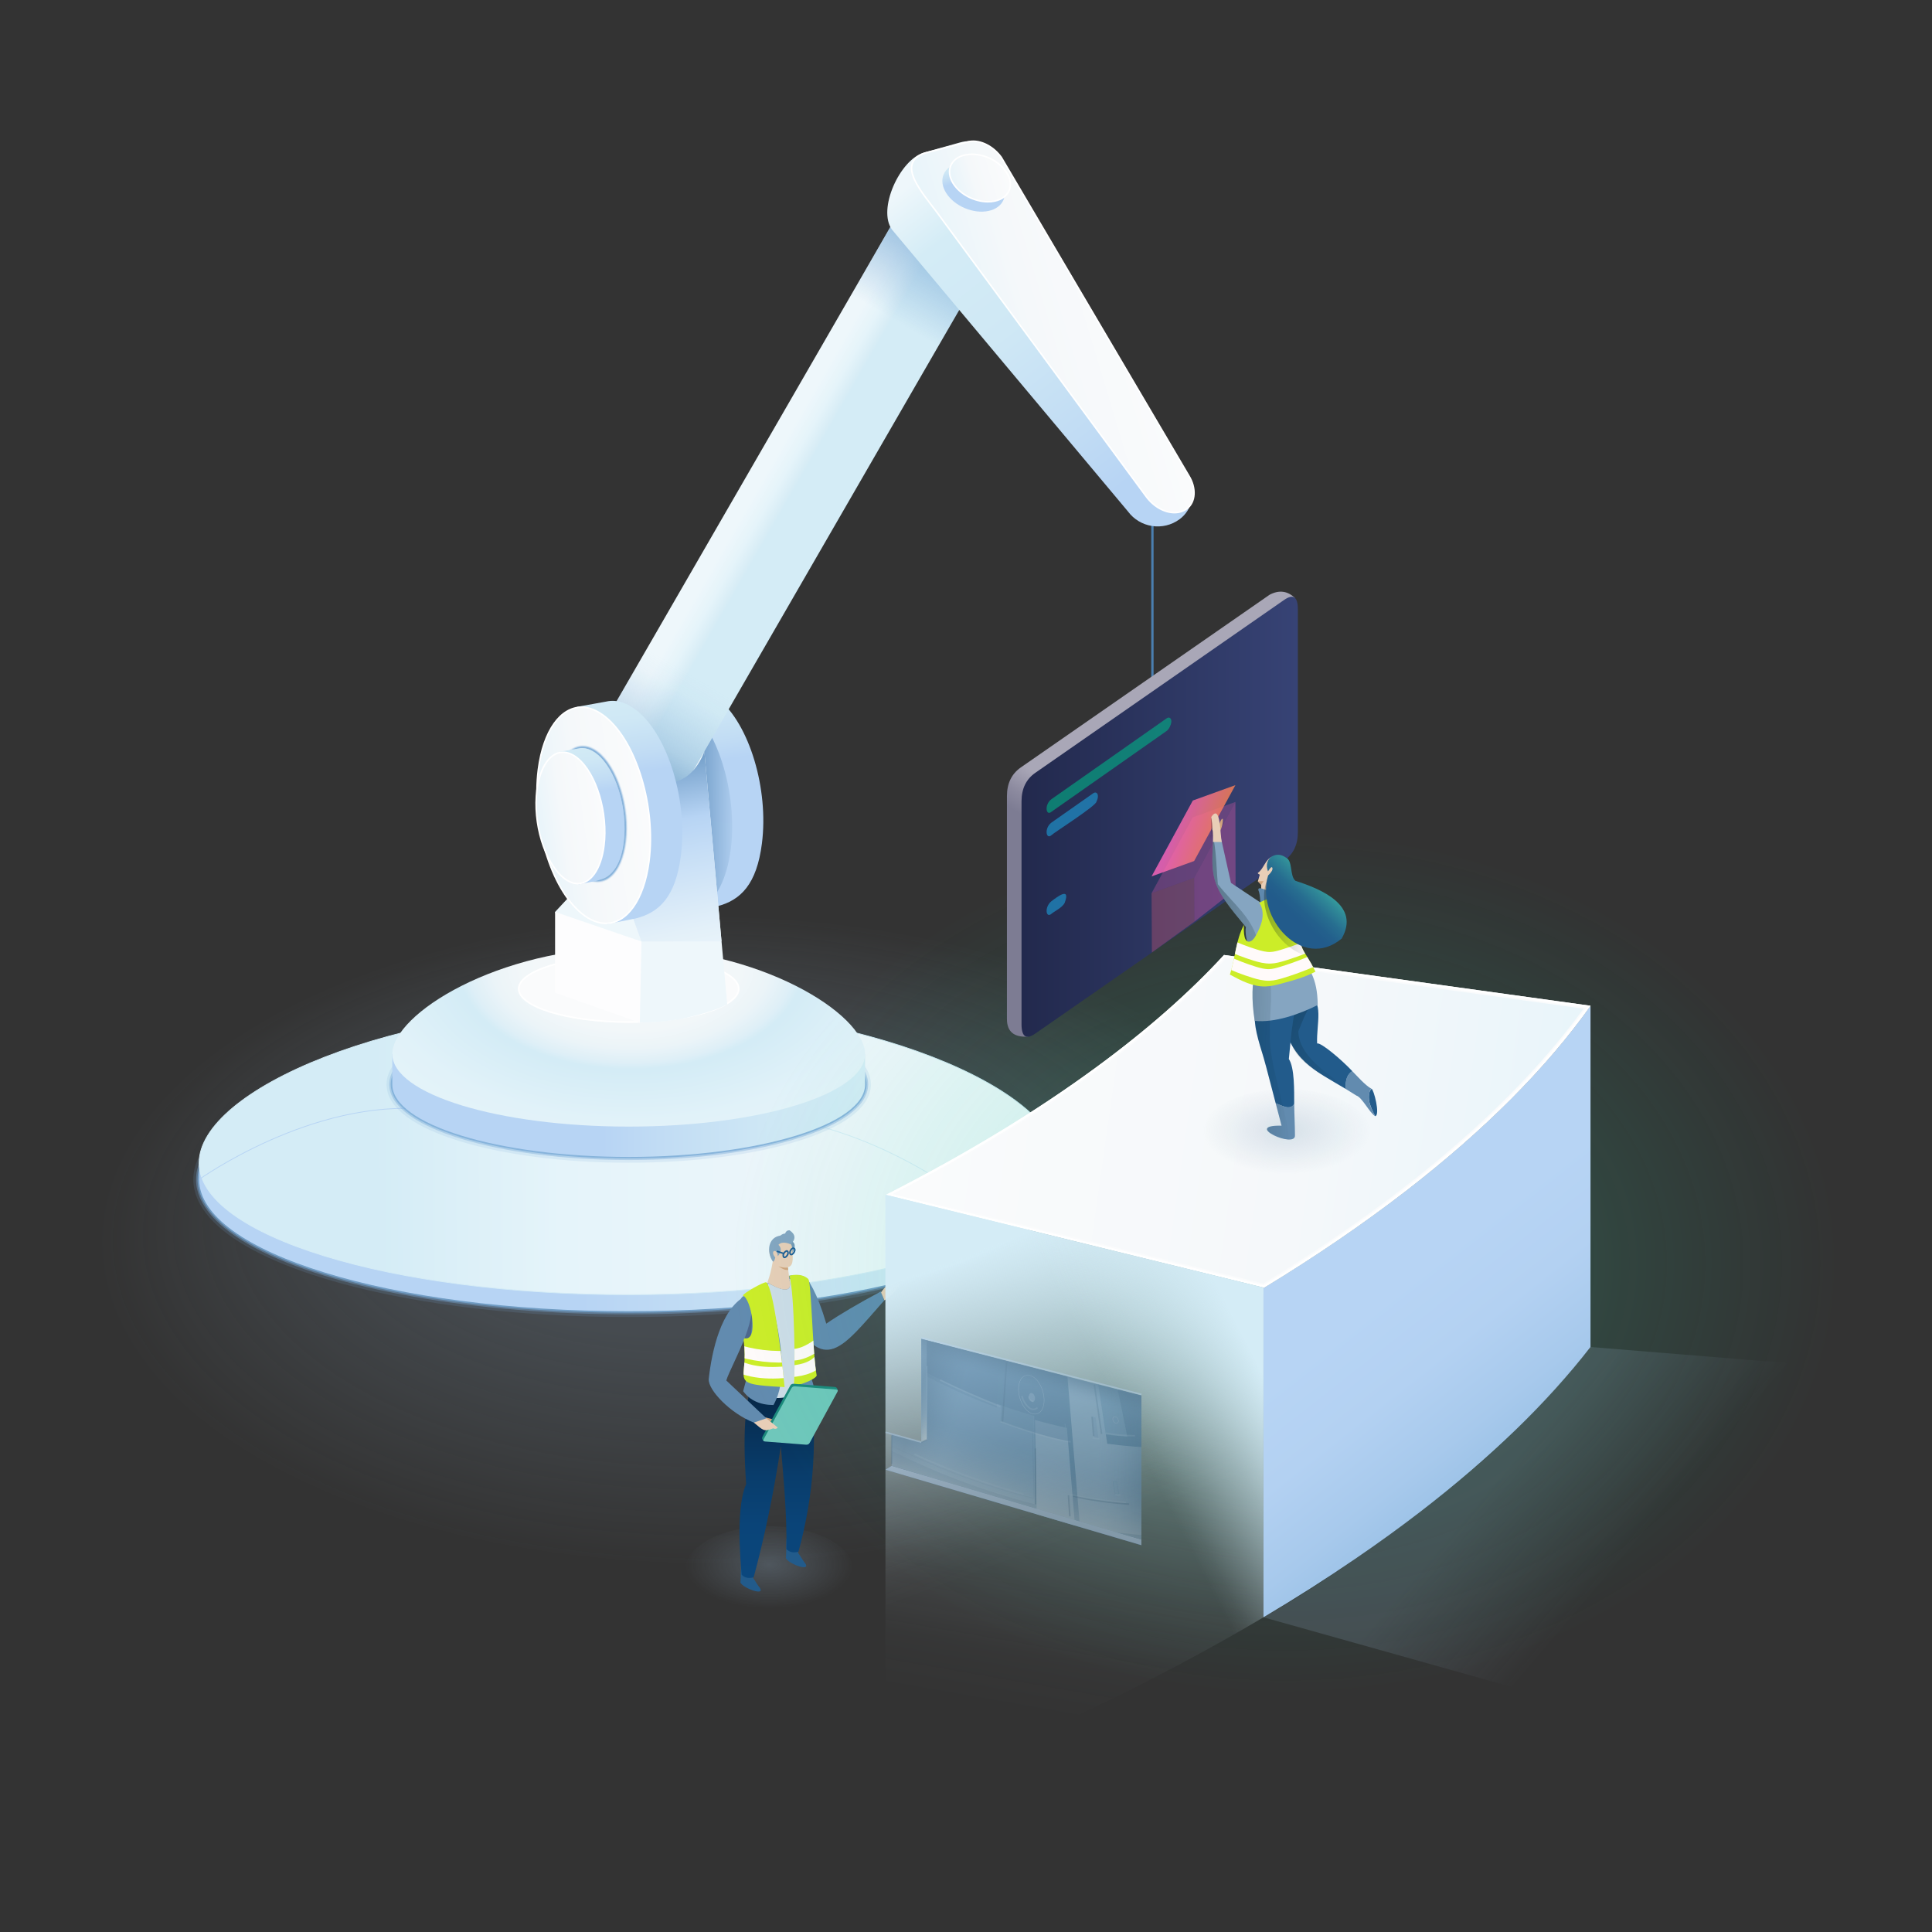 <?xml version="1.0" encoding="UTF-8"?><svg xmlns="http://www.w3.org/2000/svg" xmlns:xlink="http://www.w3.org/1999/xlink" viewBox="0 0 2500 2500"><rect x="0" y="0" width="2500" height="2500" fill="#333333" stroke="none"/><defs><style>.cls-1{fill:url(#linear-gradient-15);fill-opacity:.8;}.cls-1,.cls-2,.cls-3,.cls-4,.cls-5,.cls-6,.cls-7,.cls-8,.cls-9,.cls-10,.cls-11,.cls-12,.cls-13,.cls-14,.cls-15,.cls-16,.cls-17,.cls-18,.cls-19,.cls-20,.cls-21,.cls-22,.cls-23,.cls-24,.cls-25,.cls-26,.cls-27,.cls-28,.cls-29,.cls-30,.cls-31,.cls-32,.cls-33,.cls-34,.cls-35,.cls-36,.cls-37,.cls-38,.cls-39,.cls-40,.cls-41,.cls-42,.cls-43,.cls-44,.cls-45,.cls-46,.cls-47,.cls-48,.cls-49,.cls-50,.cls-51,.cls-52,.cls-53,.cls-54,.cls-55,.cls-56,.cls-57,.cls-58,.cls-59,.cls-60,.cls-61,.cls-62,.cls-63,.cls-64,.cls-65,.cls-66,.cls-67,.cls-68,.cls-69,.cls-70,.cls-71,.cls-72{stroke-width:0px;}.cls-73,.cls-74,.cls-75,.cls-76,.cls-77,.cls-78,.cls-79,.cls-80,.cls-81,.cls-82,.cls-23,.cls-83,.cls-84,.cls-85,.cls-86,.cls-87,.cls-88,.cls-89,.cls-90,.cls-91{fill:none;}.cls-73,.cls-74,.cls-81,.cls-82,.cls-83,.cls-85,.cls-87,.cls-88,.cls-89,.cls-90{stroke-miterlimit:10;}.cls-73,.cls-92,.cls-31,.cls-72{opacity:.2;}.cls-73,.cls-78,.cls-87,.cls-89,.cls-91{stroke-width:2px;}.cls-73,.cls-81,.cls-83,.cls-85,.cls-89{stroke:#b7d4f4;}.cls-74,.cls-92,.cls-82{stroke:#4a7fb0;}.cls-74,.cls-8,.cls-93,.cls-80,.cls-81,.cls-25,.cls-28,.cls-32,.cls-39,.cls-61,.cls-71{opacity:.5;}.cls-2{fill:url(#linear-gradient-12);}.cls-92,.cls-31,.cls-61{fill:#78aad6;}.cls-3{fill:url(#linear-gradient-17);}.cls-75,.cls-76,.cls-77,.cls-78,.cls-79,.cls-80,.cls-84,.cls-86{stroke:#78aad6;}.cls-75,.cls-86{opacity:.15;}.cls-75,.cls-88{stroke-width:15px;}.cls-76,.cls-85,.cls-87{opacity:.25;}.cls-4{fill:url(#radial-gradient-4);opacity:.3;}.cls-5{fill:url(#linear-gradient-19);}.cls-6{fill:#fdfdfe;}.cls-7{fill:url(#linear-gradient);}.cls-8{fill:url(#linear-gradient-24);}.cls-77,.cls-78{opacity:.72;}.cls-77,.cls-84{stroke-width:4px;}.cls-9{fill:url(#Nueva_muestra_de_degradado_11-2);}.cls-10{fill:#27244b;opacity:.35;}.cls-11{fill:url(#linear-gradient-21);}.cls-12{fill:url(#linear-gradient-6);}.cls-13{fill:url(#Nueva_muestra_de_degradado_11);}.cls-14{fill:#7499b8;}.cls-15,.cls-25,.cls-67{fill:#b7d4f4;}.cls-79{stroke-width:8px;}.cls-79,.cls-84{opacity:.41;}.cls-16{fill:url(#Nueva_muestra_de_degradado_36);fill-opacity:.69;}.cls-94{clip-path:url(#clippath-2);}.cls-95{fill:url(#linear-gradient-4);}.cls-95,.cls-90{stroke:#d4ecf6;}.cls-17{fill:#628baf;}.cls-18{fill:url(#linear-gradient-11);}.cls-19{fill:url(#Degradado_sin_nombre_262);}.cls-81{stroke-width:.5px;}.cls-20{fill:#6fc7bb;}.cls-82{stroke-width:3px;}.cls-21{fill:url(#linear-gradient-5);}.cls-22{fill:rgba(255,94,183,.29);opacity:.88;}.cls-24,.cls-96{fill:#cced28;}.cls-26{fill:url(#Nueva_muestra_de_degradado_13);}.cls-97{clip-path:url(#clippath-1);}.cls-27{fill:#fafbfc;}.cls-28{fill:url(#linear-gradient-25);}.cls-29{fill:url(#Nueva_muestra_de_degradado_65);}.cls-30{fill:url(#linear-gradient-13);}.cls-32,.cls-50,.cls-72{fill:#4a7fb0;}.cls-33{fill:url(#linear-gradient-16);}.cls-34{fill:#fff;}.cls-35{fill:url(#linear-gradient-20);}.cls-36{fill:url(#linear-gradient-14);}.cls-37{fill:url(#linear-gradient-2);}.cls-38{fill:url(#Nueva_muestra_de_degradado_11-3);}.cls-39{fill:url(#linear-gradient-23);}.cls-40{fill:url(#Nueva_muestra_de_degradado_11-5);}.cls-86{stroke-width:6px;}.cls-41{fill:#5f89ad;}.cls-42{fill:url(#linear-gradient-7);}.cls-43{fill:url(#radial-gradient-2);}.cls-44{fill:url(#linear-gradient-3);}.cls-87{stroke:#1c4a75;}.cls-98{clip-path:url(#clippath);}.cls-88{stroke:snow;}.cls-45{fill:url(#radial-gradient-5);}.cls-46{fill:url(#linear-gradient-9);}.cls-47{fill:url(#linear-gradient-27);}.cls-48{fill:url(#radial-gradient);}.cls-49{fill:#1c8a7c;}.cls-51{fill:url(#Nueva_muestra_de_degradado_60);}.cls-99{clip-path:url(#clippath-3);}.cls-89{opacity:.8;}.cls-52{fill:url(#linear-gradient-8);}.cls-53{fill:#d2a57d;}.cls-54{fill:#eef7fb;}.cls-55{fill:url(#linear-gradient-26);}.cls-56{fill:url(#linear-gradient-18);}.cls-57{fill:#cedce7;}.cls-58{fill:#1da1dc;}.cls-58,.cls-66{opacity:.6;}.cls-59{fill:#e8ceb7;}.cls-100{mask:url(#mask);}.cls-60{fill:url(#linear-gradient-29);}.cls-62{fill:#225b8b;}.cls-63{fill:url(#Nueva_muestra_de_degradado_11-4);}.cls-64{fill:url(#linear-gradient-28);}.cls-65{fill:url(#linear-gradient-10);}.cls-66{fill:#00b287;}.cls-67{opacity:.3;}.cls-68{fill:url(#radial-gradient-3);}.cls-69{fill:#85a5c1;}.cls-70{fill:url(#Degradado_sin_nombre_539);fill-opacity:.52;}.cls-91{stroke:#1e5d95;stroke-linecap:round;stroke-linejoin:round;}.cls-71{fill:url(#linear-gradient-22);}</style><radialGradient id="radial-gradient" cx="1063.68" cy="1785.23" fx="979.67" fy="1502.41" r="941.23" gradientTransform="translate(23.71 804.71) scale(.84 .45)" gradientUnits="userSpaceOnUse"><stop offset=".45" stop-color="#90aac1" stop-opacity=".2"/><stop offset="1" stop-color="#90aac1" stop-opacity="0"/></radialGradient><linearGradient id="linear-gradient" x1="-4209.95" y1="874.68" x2="-4236.11" y2="1074.77" gradientTransform="translate(-3303.06) rotate(-180) scale(1 -1)" gradientUnits="userSpaceOnUse"><stop offset="0" stop-color="#d4ecf6"/><stop offset=".2" stop-color="#cfe8f5"/><stop offset=".43" stop-color="#c1dcf4"/><stop offset=".55" stop-color="#b7d4f4"/><stop offset="1" stop-color="#b7d4f4"/></linearGradient><linearGradient id="linear-gradient-2" x1="-4174.35" y1="1039.39" x2="-4363.44" y2="1042.26" gradientTransform="translate(-3099.13 -616.51) rotate(-171.35) scale(1 -1)" gradientUnits="userSpaceOnUse"><stop offset="0" stop-color="#4a7fb0"/><stop offset=".45" stop-color="#b7d4f4"/><stop offset=".53" stop-color="#c4dcf5"/><stop offset=".7" stop-color="#dbebf8"/><stop offset=".86" stop-color="#e9f4fa"/><stop offset="1" stop-color="#eef7fb"/></linearGradient><linearGradient id="linear-gradient-3" x1="-3547.34" y1="1526.23" x2="-4674.93" y2="1526.23" gradientTransform="translate(-3303.06) rotate(-180) scale(1 -1)" gradientUnits="userSpaceOnUse"><stop offset="0" stop-color="#b7d4f4"/><stop offset=".45" stop-color="#b7d4f4"/><stop offset=".57" stop-color="#c1dcf4"/><stop offset=".8" stop-color="#cfe8f5"/><stop offset="1" stop-color="#d4ecf6"/></linearGradient><linearGradient id="linear-gradient-4" x1="-4376.82" y1="1486.93" x2="-3787.33" y2="1490.18" gradientTransform="translate(-3303.06) rotate(-180) scale(1 -1)" gradientUnits="userSpaceOnUse"><stop offset="0" stop-color="#eef7fb"/><stop offset="0" stop-color="#edf6fa"/><stop offset=".59" stop-color="#e5f4fa"/><stop offset="1" stop-color="#d4ecf6"/></linearGradient><linearGradient id="linear-gradient-5" x1="-3803.35" y1="1399.22" x2="-4423.83" y2="1399.22" xlink:href="#linear-gradient-3"/><radialGradient id="radial-gradient-2" cx="-4112.2" cy="1234.21" fx="-4112.2" fy="1234.21" r="267.01" gradientTransform="translate(-1207.7 5319.69) rotate(90) scale(.99 -1.64)" gradientUnits="userSpaceOnUse"><stop offset="0" stop-color="#fafbfc"/><stop offset=".13" stop-color="#f5f8fa"/><stop offset=".32" stop-color="#f2f7f9"/><stop offset=".41" stop-color="#ebf4f8"/><stop offset=".48" stop-color="#deeff7"/><stop offset=".51" stop-color="#d4ecf6"/><stop offset=".52" stop-color="#d4ecf6"/><stop offset=".76" stop-color="#e1f2f9"/><stop offset=".99" stop-color="#e6f4fa"/></radialGradient><linearGradient id="linear-gradient-6" x1="-4278.25" y1="623.2" x2="-4368.02" y2="674.77" gradientTransform="translate(5092.53 -949.62) rotate(-30) scale(1 -1)" gradientUnits="userSpaceOnUse"><stop offset=".08" stop-color="#eef7fb"/><stop offset=".29" stop-color="#e5f4fa"/><stop offset=".45" stop-color="#d8edf6"/><stop offset=".49" stop-color="#d4ecf6"/><stop offset="1" stop-color="#d4ecf6"/></linearGradient><linearGradient id="linear-gradient-7" x1="-4545.6" y1="280.76" x2="-4094.85" y2="1037.1" gradientTransform="translate(5092.53 -949.62) rotate(-30) scale(1 -1)" gradientUnits="userSpaceOnUse"><stop offset="0" stop-color="#78aad6"/><stop offset=".18" stop-color="#78aad6" stop-opacity="0"/><stop offset=".78" stop-color="#78aad6" stop-opacity="0"/><stop offset=".81" stop-color="#76a8d4" stop-opacity=".04"/><stop offset=".84" stop-color="#70a3d0" stop-opacity=".15"/><stop offset=".89" stop-color="#689bc9" stop-opacity=".34"/><stop offset=".93" stop-color="#5c90bf" stop-opacity=".59"/><stop offset=".99" stop-color="#4d82b3" stop-opacity=".92"/><stop offset="1" stop-color="#4a7fb0"/></linearGradient><linearGradient id="linear-gradient-8" x1="-4646.08" y1="736.82" x2="-4915.87" y2="1221.63" gradientTransform="translate(-3513.21 177.47) rotate(171.35) scale(1 -1)" gradientUnits="userSpaceOnUse"><stop offset=".03" stop-color="#eef7fb"/><stop offset=".18" stop-color="#d4ecf6"/><stop offset=".44" stop-color="#cfe8f5"/><stop offset=".73" stop-color="#c1dcf4"/><stop offset=".89" stop-color="#b7d4f4"/><stop offset="1" stop-color="#b7d4f4"/></linearGradient><linearGradient id="Nueva_muestra_de_degradado_11" x1="-4894.73" y1="967.42" x2="-4647.93" y2="1002.34" gradientTransform="translate(-3513.21 177.47) rotate(171.35) scale(1 -1)" gradientUnits="userSpaceOnUse"><stop offset="0" stop-color="#fafbfc"/><stop offset=".55" stop-color="#f5f8fa"/><stop offset=".99" stop-color="#e6f4fa"/><stop offset=".99" stop-color="#d4ecf6" stop-opacity=".9"/></linearGradient><linearGradient id="linear-gradient-9" x1="-4703.86" y1="743.63" x2="-4710.28" y2="792.72" gradientTransform="translate(-560.91 -4170.42) rotate(-121.85) scale(1 -1)" xlink:href="#linear-gradient"/><linearGradient id="Nueva_muestra_de_degradado_11-2" x1="-4753.99" y1="766.7" x2="-4676.51" y2="777.66" xlink:href="#Nueva_muestra_de_degradado_11"/><linearGradient id="linear-gradient-10" x1="-4125.5" y1="943.01" x2="-4187.08" y2="1261.45" gradientTransform="translate(-3303.06) rotate(-180) scale(1 -1)" gradientUnits="userSpaceOnUse"><stop offset="0" stop-color="#4a7fb0"/><stop offset=".39" stop-color="#b7d4f4"/><stop offset=".53" stop-color="#c6def6"/><stop offset=".83" stop-color="#e3f0f9"/><stop offset="1" stop-color="#eef7fb"/></linearGradient><linearGradient id="linear-gradient-11" x1="-4105.09" y1="890.26" x2="-4131.26" y2="1090.35" xlink:href="#linear-gradient"/><linearGradient id="Nueva_muestra_de_degradado_11-3" x1="-4139.82" y1="1045.3" x2="-3988.52" y2="1066.71" gradientTransform="translate(-3303.06) rotate(-180) scale(1 -1)" xlink:href="#Nueva_muestra_de_degradado_11"/><linearGradient id="linear-gradient-12" x1="-4061.87" y1="957.8" x2="-4077.85" y2="1080" xlink:href="#linear-gradient"/><linearGradient id="Nueva_muestra_de_degradado_11-4" x1="-4082.7" y1="1052.54" x2="-3991.12" y2="1065.5" gradientTransform="translate(-3303.06) rotate(-180) scale(1 -1)" xlink:href="#Nueva_muestra_de_degradado_11"/><radialGradient id="radial-gradient-3" cx="995.21" cy="2012.54" fx="995.21" fy="2012.54" r="108.85" gradientTransform="translate(0 977.99) scale(1 .52)" gradientUnits="userSpaceOnUse"><stop offset="0" stop-color="#90aac1" stop-opacity=".3"/><stop offset="1" stop-color="#90aac1" stop-opacity="0"/></radialGradient><linearGradient id="linear-gradient-13" x1="1005.08" y1="2038.2" x2="1005.08" y2="1790.81" gradientUnits="userSpaceOnUse"><stop offset="0" stop-color="#0b477d"/><stop offset=".26" stop-color="#0a4478"/><stop offset=".51" stop-color="#093d6c"/><stop offset=".77" stop-color="#073158"/><stop offset="1" stop-color="#052340"/></linearGradient><linearGradient id="Degradado_sin_nombre_262" x1="3599.72" y1="-1729.21" x2="3622.5" y2="-1729.21" gradientTransform="translate(-2953.05 1390.68) rotate(29.7) skewX(-.36)" gradientUnits="userSpaceOnUse"><stop offset="0" stop-color="#05034f" stop-opacity=".3"/><stop offset="1" stop-color="#05034f" stop-opacity="0"/></linearGradient><clipPath id="clippath"><path class="cls-24" d="m1045.89,1655.03c4.25,4.81,5.49,97.33,10.94,124.94-2.54,6.35-30.16,14.86-29.74,12.79,2.1-9.32,1.36-119.5-5.66-141.95,0,0,15.25-4.61,24.47,4.22Z"/></clipPath><clipPath id="clippath-1"><path class="cls-24" d="m991.55,1659.26c-3.35-.77-30.57,14.55-30.21,17.3,10.24,3.13,21.17,58.9,2.27,55.17-.61-.12-1.51,1.93-1.34,3.13,7.68,52.85-23.6,56.22,52.97,60.02,0,0-11.74-124.84-23.7-135.62Z"/></clipPath><radialGradient id="radial-gradient-4" cx="1663.2" cy="1721.33" fx="1663.2" fy="1721.33" r="717.13" gradientTransform="translate(0 292.09) scale(1 .78)" gradientUnits="userSpaceOnUse"><stop offset="0" stop-color="#61eebb"/><stop offset=".64" stop-color="#21c698" stop-opacity=".34"/><stop offset="1" stop-color="#00b287" stop-opacity="0"/></radialGradient><linearGradient id="linear-gradient-14" x1="2067.27" y1="1977.59" x2="1815.31" y2="1657.45" gradientUnits="userSpaceOnUse"><stop offset=".01" stop-color="#78aad6"/><stop offset=".03" stop-color="#7aabd7"/><stop offset=".26" stop-color="#94bde3"/><stop offset=".5" stop-color="#a7c9ec"/><stop offset=".74" stop-color="#b3d1f2"/><stop offset="1" stop-color="#b7d4f4"/></linearGradient><linearGradient id="Nueva_muestra_de_degradado_11-5" x1="1186.89" y1="1390.41" x2="2099.2" y2="1519.51" gradientTransform="matrix(1,0,0,1,0,0)" xlink:href="#Nueva_muestra_de_degradado_11"/><linearGradient id="Nueva_muestra_de_degradado_60" x1="1402.43" y1="1038.09" x2="1373.27" y2="1085.8" gradientUnits="userSpaceOnUse"><stop offset="0" stop-color="#a9a7b7"/><stop offset=".59" stop-color="#8c8a9f"/><stop offset="1" stop-color="#7d7c93"/></linearGradient><linearGradient id="Nueva_muestra_de_degradado_65" x1="1321.85" y1="1056.88" x2="1679.44" y2="1056.88" gradientUnits="userSpaceOnUse"><stop offset="0" stop-color="#22294d"/><stop offset="1" stop-color="#374375"/></linearGradient><linearGradient id="linear-gradient-15" x1="1578.64" y1="1086.15" x2="1520.44" y2="1067.24" gradientUnits="userSpaceOnUse"><stop offset="0" stop-color="#ff844d"/><stop offset="1" stop-color="#ff66bf"/></linearGradient><linearGradient id="Degradado_sin_nombre_539" x1="-19366.35" y1="-17879.51" x2="-19166.52" y2="-18167.41" gradientTransform="translate(-3332.79 8398.07) rotate(106.32) scale(.33 .15) skewX(18.04)" gradientUnits="userSpaceOnUse"><stop offset="0" stop-color="#ff5eb7" stop-opacity=".6"/><stop offset=".21" stop-color="#ff5fa6" stop-opacity=".45"/><stop offset=".59" stop-color="#ff618c" stop-opacity=".21"/><stop offset=".86" stop-color="#ff627c" stop-opacity=".06"/><stop offset="1" stop-color="#ff6376" stop-opacity="0"/></linearGradient><linearGradient id="Nueva_muestra_de_degradado_36" x1="-19272.44" y1="-17719.72" x2="-19003.28" y2="-17719.72" gradientTransform="translate(-3332.79 8398.07) rotate(106.32) scale(.33 .15) skewX(18.04)" gradientUnits="userSpaceOnUse"><stop offset="0" stop-color="#ff6376" stop-opacity=".4"/><stop offset="1" stop-color="#ff6376" stop-opacity="0"/></linearGradient><linearGradient id="linear-gradient-16" x1="1307.42" y1="2294.47" x2="1448.64" y2="1486.07" gradientUnits="userSpaceOnUse"><stop offset=".1" stop-color="#d4ecf6" stop-opacity="0"/><stop offset=".19" stop-color="#d4ecf6" stop-opacity=".02"/><stop offset=".3" stop-color="#d4ecf6" stop-opacity=".09"/><stop offset=".43" stop-color="#d4ecf6" stop-opacity=".2"/><stop offset=".57" stop-color="#d4ecf6" stop-opacity=".35"/><stop offset=".72" stop-color="#d4ecf6" stop-opacity=".54"/><stop offset=".87" stop-color="#d4ecf6" stop-opacity=".77"/><stop offset="1" stop-color="#d4ecf6"/></linearGradient><linearGradient id="linear-gradient-17" x1="1452.86" y1="2163.85" x2="1251.44" y2="1623.19" gradientUnits="userSpaceOnUse"><stop offset=".32" stop-color="#d4ecf6" stop-opacity="0"/><stop offset=".38" stop-color="#d4ecf6" stop-opacity=".02"/><stop offset=".47" stop-color="#d4ecf6" stop-opacity=".09"/><stop offset=".57" stop-color="#d4ecf6" stop-opacity=".19"/><stop offset=".67" stop-color="#d4ecf6" stop-opacity=".34"/><stop offset=".78" stop-color="#d4ecf6" stop-opacity=".52"/><stop offset=".89" stop-color="#d4ecf6" stop-opacity=".75"/><stop offset="1" stop-color="#d4ecf6"/></linearGradient><linearGradient id="linear-gradient-18" x1="1435.66" y1="1799.38" x2="1601.74" y2="1714.57" gradientUnits="userSpaceOnUse"><stop offset="0" stop-color="#d4ecf6" stop-opacity="0"/><stop offset=".1" stop-color="#d4ecf6" stop-opacity=".06"/><stop offset=".29" stop-color="#d4ecf6" stop-opacity=".23"/><stop offset=".56" stop-color="#d4ecf6" stop-opacity=".5"/><stop offset=".89" stop-color="#d4ecf6" stop-opacity=".87"/><stop offset="1" stop-color="#d4ecf6"/></linearGradient><linearGradient id="linear-gradient-19" x1="2137.48" y1="2047.28" x2="1956.27" y2="1892.91" gradientUnits="userSpaceOnUse"><stop offset=".2" stop-color="#90aac1" stop-opacity="0"/><stop offset="1" stop-color="#90aac1" stop-opacity=".2"/></linearGradient><linearGradient id="linear-gradient-20" x1="1392.08" y1="1563.07" x2="1267.52" y2="2048.07" gradientUnits="userSpaceOnUse"><stop offset="0" stop-color="#fff"/><stop offset=".11" stop-color="#fafafa"/><stop offset=".23" stop-color="#ebebeb"/><stop offset=".36" stop-color="#d4d4d4"/><stop offset=".5" stop-color="#b3b3b3"/><stop offset=".65" stop-color="#898989"/><stop offset=".79" stop-color="#555"/><stop offset=".94" stop-color="#191919"/><stop offset="1" stop-color="#000"/></linearGradient><mask id="mask" x="1035.83" y="1542.02" width="516.95" height="507.13" maskUnits="userSpaceOnUse"><rect class="cls-35" x="1119.41" y="1670.29" width="398.4" height="357.7"/></mask><clipPath id="clippath-2"><polygon class="cls-23" points="1476.97 1999.45 1145.78 1901.78 1153.85 1896.79 1153.85 1855.29 1192.22 1866.17 1192.22 1732.51 1476.97 1805.79 1476.97 1999.45"/></clipPath><linearGradient id="linear-gradient-21" x1="1226.42" y1="1839.28" x2="1183.92" y2="1785.28" gradientUnits="userSpaceOnUse"><stop offset="0" stop-color="#e5f4fa"/><stop offset=".06" stop-color="#d7eaf5"/><stop offset=".24" stop-color="#b5d3ea"/><stop offset=".42" stop-color="#9ac1e1"/><stop offset=".61" stop-color="#87b4db"/><stop offset=".8" stop-color="#7bacd7"/><stop offset="1" stop-color="#78aad6"/></linearGradient><linearGradient id="linear-gradient-22" x1="1357.55" y1="1759.9" x2="1347.11" y2="1798.68" gradientUnits="userSpaceOnUse"><stop offset=".4" stop-color="#1c4a75"/><stop offset=".47" stop-color="#1c4a75" stop-opacity=".83"/><stop offset=".64" stop-color="#1c4a75" stop-opacity=".47"/><stop offset=".78" stop-color="#1c4a75" stop-opacity=".21"/><stop offset=".91" stop-color="#1c4a75" stop-opacity=".06"/><stop offset="1" stop-color="#1c4a75" stop-opacity="0"/></linearGradient><linearGradient id="linear-gradient-23" x1="1550.29" y1="1867.41" x2="1421.99" y2="1864.42" xlink:href="#linear-gradient-22"/><linearGradient id="linear-gradient-24" x1="1151.3" y1="1805.4" x2="1240.82" y2="1831.13" xlink:href="#linear-gradient-22"/><linearGradient id="linear-gradient-25" x1="1309.19" y1="1943.75" x2="1330.57" y2="1875.13" gradientUnits="userSpaceOnUse"><stop offset="0" stop-color="#e6f4fa"/><stop offset=".09" stop-color="#e6f4fa" stop-opacity=".86"/><stop offset=".28" stop-color="#e6f4fa" stop-opacity=".61"/><stop offset=".46" stop-color="#e6f4fa" stop-opacity=".39"/><stop offset=".63" stop-color="#e6f4fa" stop-opacity=".22"/><stop offset=".78" stop-color="#e6f4fa" stop-opacity=".1"/><stop offset=".91" stop-color="#e6f4fa" stop-opacity=".03"/><stop offset="1" stop-color="#e6f4fa" stop-opacity="0"/></linearGradient><radialGradient id="radial-gradient-5" cx="1664.86" cy="932.04" fx="1664.86" fy="932.04" r="108.85" xlink:href="#radial-gradient-3"/><linearGradient id="Nueva_muestra_de_degradado_13" x1="-4412.56" y1="1381.68" x2="-3969.14" y2="1131.81" gradientTransform="translate(-2655.9) rotate(-180) scale(1 -1)" gradientUnits="userSpaceOnUse"><stop offset="0" stop-color="#01171a" stop-opacity="0"/><stop offset="1" stop-color="#01171a"/></linearGradient><linearGradient id="linear-gradient-26" x1="-4366.13" y1="1282.27" x2="-3984.5" y2="1273.79" gradientTransform="translate(-2655.9) rotate(-180) scale(1 -1)" gradientUnits="userSpaceOnUse"><stop offset=".09" stop-color="#01171a" stop-opacity="0"/><stop offset="1" stop-color="#01171a"/></linearGradient><clipPath id="clippath-3"><path class="cls-24" d="m1609.65,1196.72c-.18,5.35-.36,10.78.95,15.96.64,2.54,2.05,5.36,4.64,5.8,1.05.18,2.14-.09,3.11-.53,3.34-1.52,5.38-4.9,7.12-8.13,3.48-6.46,6.67-13.21,7.9-20.45,1.23-7.24.33-15.08-3.83-21.13,14.84-8.62,33.66-10.97,50.61-8.32-.26,16.59,2.69,32.33,2.43,48.91-.08,4.95-.15,9.98,1.25,14.73,1.41,4.79,4.22,9.02,6.88,13.26,4.16,6.63,8.01,13.45,11.55,20.44-13.45,7.2-28.33,11.22-43.06,15.19-7.09,1.91-14.26,3.83-21.6,4.04-16.4.46-31.7-7.57-46.12-15.39,7.41-22.41,7.16-43.53,18.19-64.39Z"/></clipPath><linearGradient id="linear-gradient-27" x1="-4367.68" y1="1178.93" x2="-4166.68" y2="1174.47" xlink:href="#linear-gradient-26"/><linearGradient id="linear-gradient-28" x1="1720.82" y1="1128.32" x2="1671.58" y2="1182.25" gradientUnits="userSpaceOnUse"><stop offset=".15" stop-color="#3cb3a3"/><stop offset=".2" stop-color="#39a9a0"/><stop offset=".43" stop-color="#2f8797"/><stop offset=".64" stop-color="#276e90"/><stop offset=".84" stop-color="#23608c"/><stop offset="1" stop-color="#225b8b"/></linearGradient><linearGradient id="linear-gradient-29" x1="-4225.98" y1="1089.9" x2="-4223.92" y2="1061.46" gradientTransform="translate(-2655.9) rotate(-180) scale(1 -1)" gradientUnits="userSpaceOnUse"><stop offset=".15" stop-color="#0f0b26" stop-opacity="0"/><stop offset=".67" stop-color="#0f0b26" stop-opacity=".3"/></linearGradient></defs><g id="Crane"><ellipse class="cls-48" cx="916.03" cy="1602.05" rx="789.6" ry="420.38"/><line class="cls-82" x1="1491.21" y1="649.98" x2="1491.21" y2="1030.26"/><path class="cls-7" d="m890.13,892.08c12.36-2.55,25.94,1.27,39.55,12.42,40.08,32.83,65.26,116.6,56.22,187.1-6.71,52.38-27.22,73.53-58.6,81.33h0l-36.92,7.28-38.92-281.13,38.66-6.99Z"/><ellipse class="cls-37" cx="873.09" cy="1039.42" rx="72.09" ry="142.01" transform="translate(-146.45 143.2) rotate(-8.65)"/><ellipse class="cls-75" cx="813.54" cy="1526.23" rx="555.86" ry="170.51"/><ellipse class="cls-79" cx="813.54" cy="1526.23" rx="555.86" ry="170.51"/><ellipse class="cls-77" cx="813.54" cy="1526.23" rx="555.86" ry="170.51"/><path class="cls-44" d="m262.03,1504.82c34.33-84.06,268.16-149.1,551.51-149.1s517.18,65.04,551.51,149.1h4.35v21.41c0,94.17-248.87,170.51-555.86,170.51s-555.86-76.34-555.86-170.51v-21.41h4.35Z"/><path class="cls-95" d="m257.67,1504.82c0,94.17,248.87,170.51,555.86,170.51s555.86-76.34,555.86-170.51-248.87-203.43-555.86-203.43-555.86,109.26-555.86,203.43Z"/><path class="cls-90" d="m1062.36,1457.8c140.73,39.26,234.98,131.02,234.98,131.02"/><path class="cls-83" d="m553.13,1435.6c-148.59-14.75-295.46,90.63-295.46,90.63"/><ellipse class="cls-75" cx="813.54" cy="1403.24" rx="305.87" ry="93.83"/><ellipse class="cls-79" cx="813.54" cy="1403.24" rx="305.87" ry="93.83"/><ellipse class="cls-77" cx="813.54" cy="1403.24" rx="305.87" ry="93.83"/><path class="cls-21" d="m604.2,1328.28c18.89-46.26,53.41-18.87,209.33-18.87s261.62-16.67,280.51,29.58l25.36,24.98v39.26c0,51.82-136.94,93.83-305.87,93.83s-305.87-42.01-305.87-93.83v-39.26l96.54-35.7Z"/><path class="cls-43" d="m507.66,1363.98c0,51.82,136.94,93.83,305.87,93.83s305.87-42.01,305.87-93.83-136.94-137.74-305.87-137.74-305.87,85.92-305.87,137.74Z"/><ellipse class="cls-27" cx="813.54" cy="1279.52" rx="143.29" ry="43.95"/><path class="cls-34" d="m813.54,1237.56c38.08,0,73.86,4.54,100.74,12.79,25.77,7.91,40.56,18.54,40.56,29.17s-14.78,21.26-40.56,29.17c-26.88,8.25-62.66,12.79-100.74,12.79s-73.86-4.54-100.74-12.79c-25.77-7.91-40.56-18.54-40.56-29.17s14.78-21.26,40.56-29.17c26.88-8.25,62.66-12.79,100.74-12.79m0-2c-79.14,0-143.29,19.68-143.29,43.95s64.15,43.95,143.29,43.95,143.29-19.68,143.29-43.95-64.15-43.95-143.29-43.95h0Z"/><path class="cls-54" d="m911.43,972.26l29.61,327.34s-13.59,8.33-51.73,17.23c-27.51,6.42-61.38,6.42-61.38,6.42l-77.95-40.75-31.7-102.47,193.15-207.76Z"/><polygon class="cls-6" points="718.28 1284.54 718.28 1180.02 830.02 1218.31 827.93 1323.25 718.28 1284.54"/><path class="cls-12" d="m956.54,178.71h130.83v875.41c0,37.06-30.09,67.15-67.15,67.15h-63.69V178.71h0Z" transform="translate(1582.01 1723.87) rotate(-150)"/><path class="cls-42" d="m956.54,178.71h130.83v875.41c0,37.06-30.09,67.15-67.15,67.15h-63.69V178.71h0Z" transform="translate(1582.01 1723.87) rotate(-150)"/><path class="cls-52" d="m1526.41,671.87h0c16.55-12.19,21.24-34.9,10.88-52.65l-243.73-417.23c-11.76-15.97-32.16-23-51.26-17.66l-46.26,12.92c-31.46,8.79-61.11,73.66-41.74,99.97l305.18,364.48c15.68,21.29,45.64,25.84,66.93,10.17Z"/><path class="cls-13" d="m1519.7,663.36c-13.07,0-27.06-7.98-36.52-20.83l-270.52-367.4c-2.09-2.84-4.42-5.86-6.88-9.05-13.31-17.27-29.87-38.76-25.49-53.75,1.83-6.27,7.09-10.89,16.08-14.13l57.88-15.03c1.57-.27,3.28-.41,5.01-.41,12.98,0,26.9,7.94,36.32,20.72l242.78,412.18c9.88,15.96,8.76,34.3-2.6,42.66-4.49,3.3-10.04,5.05-16.07,5.05h0Z"/><path class="cls-34" d="m1259.27,183.75c12.66,0,26.25,7.76,35.49,20.27l242.77,412.17c9.59,15.5,8.58,33.26-2.36,41.31-4.32,3.18-9.67,4.86-15.48,4.86-12.75,0-26.44-7.83-35.71-20.43l-270.52-367.4c-2.1-2.85-4.43-5.87-6.89-9.07-13.17-17.09-29.56-38.36-25.32-52.86,1.73-5.92,6.76-10.31,15.38-13.44l57.8-15.01c1.57-.27,3.2-.4,4.84-.4m0-2c-1.78,0-3.54.15-5.26.44l-57.97,15.06c-39.39,14.2-2.34,53.8,15.82,78.47l270.52,367.4c10,13.58,24.39,21.24,37.32,21.24,6.08,0,11.83-1.69,16.66-5.25,11.75-8.65,12.99-27.62,2.87-43.97l-242.8-412.22c-9.71-13.19-23.98-21.17-37.16-21.17h0Z"/><ellipse class="cls-46" cx="1259.73" cy="242.11" rx="29.44" ry="42.08" transform="translate(540.99 1304.63) rotate(-66.8)"/><path class="cls-9" d="m1278.35,261.09c-17.75,0-36.24-9.8-44.96-23.82-4.95-7.96-6.04-16.16-3.08-23.08,2.96-6.92,9.63-11.79,18.79-13.71,2.76-.58,5.69-.87,8.7-.87,17.75,0,36.24,9.8,44.96,23.82,4.95,7.96,6.04,16.16,3.08,23.08-2.96,6.92-9.63,11.79-18.79,13.71-2.76.58-5.69.87-8.7.87h0Z"/><path class="cls-34" d="m1257.79,200.61c17.42,0,35.56,9.6,44.11,23.35,4.77,7.67,5.84,15.54,3.01,22.16-2.83,6.61-9.24,11.27-18.07,13.12-2.69.56-5.55.85-8.49.85-17.42,0-35.56-9.6-44.11-23.35-4.77-7.67-5.84-15.54-3.01-22.16,2.83-6.61,9.24-11.27,18.07-13.12,2.69-.56,5.55-.85,8.49-.85m0-2c-3.03,0-6.02.29-8.9.89-19.62,4.11-26.94,21.26-16.35,38.3,9.04,14.53,28.19,24.29,45.81,24.29,3.03,0,6.02-.29,8.9-.89,19.62-4.11,26.94-21.26,16.35-38.3-9.04-14.53-28.19-24.29-45.81-24.29h0Z"/><path class="cls-65" d="m911.43,972.26s-19.42,61.04-74.73,33.22c-55.31-27.82-88.03-12.98-88.03-12.98l81.34,225.81,103.65-.19-22.24-245.86Z"/><path class="cls-18" d="m785.28,907.66c12.36-2.55,25.94,1.27,39.55,12.42,40.08,32.83,65.26,116.6,56.22,187.1-6.71,52.38-27.22,73.53-58.6,81.33h0l-36.92,7.28-38.92-281.13,38.66-6.99Z"/><path class="cls-38" d="m784.01,1194.84c-10.39,0-20.99-4.37-31.49-12.97-39.79-32.59-64.85-116.11-55.86-186.2,6.27-48.92,28.18-80.53,55.82-80.53,10.39,0,20.99,4.36,31.49,12.97,39.79,32.59,64.85,116.11,55.87,186.2-6.27,48.92-28.18,80.53-55.81,80.53h0Z"/><path class="cls-34" d="m752.47,916.15c10.15,0,20.53,4.29,30.86,12.74,39.55,32.39,64.45,115.51,55.51,185.29-3.13,24.46-10.13,44.87-20.24,59.02-9.64,13.5-21.6,20.64-34.59,20.64-10.15,0-20.53-4.29-30.86-12.74-39.55-32.39-64.45-115.51-55.51-185.29,3.13-24.46,10.13-44.87,20.24-59.02,9.64-13.5,21.6-20.64,34.59-20.64m0-2c-27.39,0-50.24,30.13-56.81,81.4-9.03,70.5,16.14,154.26,56.22,187.1,10.93,8.96,21.85,13.2,32.13,13.2,27.39,0,50.24-30.13,56.81-81.4,9.03-70.5-16.14-154.26-56.22-187.1-10.93-8.96-21.85-13.2-32.13-13.2h0Z"/><ellipse class="cls-86" cx="763.73" cy="1053.17" rx="44.02" ry="86.73" transform="translate(-149.76 126.9) rotate(-8.65)"/><ellipse class="cls-84" cx="763.73" cy="1053.17" rx="44.02" ry="86.73" transform="translate(-149.76 126.9) rotate(-8.65)"/><ellipse class="cls-78" cx="763.73" cy="1053.17" rx="44.02" ry="86.73" transform="translate(-149.76 126.9) rotate(-8.65)"/><path class="cls-2" d="m748.57,968.43c7.55-1.56,15.84.78,24.15,7.59,24.48,20.05,39.85,71.21,34.34,114.26-4.1,31.99-16.62,44.91-35.79,49.67h0l-22.55,4.45-23.77-171.69,23.61-4.27Z"/><path class="cls-63" d="m747.8,1143.42c-6.25,0-12.64-2.64-18.99-7.83-24.21-19.83-39.45-70.68-33.98-113.36,3.8-29.67,17.03-48.84,33.7-48.84,6.25,0,12.64,2.64,18.99,7.83,24.21,19.83,39.45,70.68,33.98,113.36-3.8,29.67-17.03,48.84-33.7,48.84h0Z"/><path class="cls-34" d="m728.54,974.39c6.02,0,12.19,2.56,18.35,7.61,23.97,19.63,39.05,70.08,33.62,112.46-3.73,29.14-16.57,47.97-32.71,47.97-6.02,0-12.19-2.56-18.35-7.61-23.97-19.63-39.05-70.08-33.62-112.46,3.73-29.14,16.57-47.97,32.71-47.97m0-2c-16.73,0-30.68,18.4-34.69,49.71-5.52,43.05,9.86,94.21,34.34,114.26,6.68,5.47,13.35,8.06,19.62,8.06,16.73,0,30.68-18.4,34.69-49.71,5.52-43.05-9.86-94.21-34.34-114.26-6.68-5.47-13.35-8.06-19.62-8.06h0Z"/></g><g id="Man"><ellipse class="cls-68" cx="995.21" cy="2031.89" rx="108.85" ry="57"/><path class="cls-62" d="m1017.77,1990.96l-.63,23.76c-3.56,6.46,38.07,22.99,22.67,5.48,0,0-7.14-11.02-7.14-11.02l1.66-18.22h-16.56Z"/><path class="cls-62" d="m973.8,2040.64l1.66-18.22h-16.56l-.63,23.76c-3.56,6.46,38.07,22.99,22.67,5.48,0,0-7.14-11.02-7.14-11.02Z"/><path class="cls-30" d="m1047.24,1779.62l-35.97,8.73-32.9-6.39c-13.63,20.67-17.91,66.81-12.85,138.42-8.95,20.6-10.91,59.69-5.88,117.29,3.88,4,9.08,5.12,15.59,3.37,14.26-52.7,25.92-108.92,35.18-169.77,3.56,43.19,8,88.97,7.19,133.28,3.88,4,9.08,5.12,15.59,3.37,20.55-74.44,25.42-150.97,14.05-228.3Z"/><path class="cls-17" d="m1144.14,1682.81l-4.05-11.83c-29.47,15.75-53.11,29.69-70.9,41.81-11.62-39.55-23.56-59.41-30.25-61.38l-16.83,47.78c44.08,81.7,67.21,45.51,122.02-16.37Z"/><path class="cls-19" d="m1027.27,1707.37c2.83,5.79,6.32,11.13,10.47,16.01,4.17-11.26,5.85-29.31,5.02-54.14-3.03,16.36-8.2,29.07-15.5,38.13Z"/><path class="cls-57" d="m1021.2,1654.68c6.13,23.43-15.06,11.8-27.98,5.48,10.74,34.41,14.26,84.04,10.56,148.87,9.44.19,18.5-1.58,27.18-5.31,8.68-90.72,5.42-140.4-9.76-149.04Z"/><path class="cls-17" d="m962.72,1676.95c-17.15,5.72,8.82,78.97,7.76,90.34,0,0-8.85,32.89-8.85,32.89,8.68,11.84,21.76,17.82,39.23,17.93,26.39-46.27-3.24-129.76-7.65-157.95-9.52,4.34-19.68,9.94-30.49,16.79m86.17-13.25c-4.92-23.21-38.01-11.54-55.62-3.54,12.87,6.33,34.06,17.94,27.92-5.48,24.25,6.86,1.41,103.27,19.59,162.23,24.61-3.44,7.32-36.29,5.42-43.23,6.82-60.15,7.71-96.81,2.69-109.98Z"/><path class="cls-14" d="m1019.26,1603.57v13.93l6.17,4c5.28-10.62,3.5-14.69-6.17-17.93Z"/><path class="cls-59" d="m1019.54,1639.71c9.08-1.73,5.49-16.62,5.94-23.18-4.45-28.96-42.92-10.14-25.52,15.82-1.71,10.39-4.05,19.49-7.02,27.3,11.81,6.82,34.8,18.56,28.27-4.97l.17.06-1.83-15.02Z"/><path class="cls-69" d="m1023.31,1610.19c6.78-6.93,6.22-13-1.66-18.22-2.74-.11-4.66,1.29-5.77,4.23-1.98.08-4.05.97-6.22,2.68-15.65,2.32-18.19,20.6-9.54,33.52,1.03.57,2.06-1.16,3.08-5.2-7.77-9.24,2.6-12.53,3.31-1.66,4.76-5.82,5.03-10.75.8-14.79,3.24-3.46,8.57-3.65,15.99-.57Z"/><path id="_23" class="cls-91" d="m1013.83,1621.96l-7.82-2.63"/><path id="S2" class="cls-91" d="m1022.11,1621.21c1.11,6.61,9.15-3.33,5.37-5.94-2.82-1-5.42,3.43-5.37,5.94Z"/><path id="S" class="cls-91" d="m1013.49,1624.87c.77,5.6,6.85-.75,6.28-3.83-.66-5.74-6.87.66-6.28,3.83Z"/><path id="Str" class="cls-23" d="m1021.6,1621.33l-1.66.63"/><path class="cls-53" d="m1019.94,1643.31l-.34-3.14c-3.42.39-7.11.32-12.28-1.66,4.68,3.58,8.89,5.18,12.62,4.8Z"/><path class="cls-10" d="m961.58,1724.97l5.54,24.5c4.72-14.96,6.57-31.65,5.54-50.08l-11.08,25.58Z"/><path class="cls-96" d="m1045.89,1655.03c4.25,4.81,5.49,97.33,10.94,124.94-2.54,6.35-30.16,14.86-29.74,12.79,2.1-9.32,1.36-119.5-5.66-141.95,0,0,15.25-4.61,24.47,4.22Z"/><g class="cls-98"><path class="cls-88" d="m1061.43,1758.8c-10.6,12.73-27.61,15.17-43.57,16.26"/><path class="cls-88" d="m1059.83,1738.68c-11.85,8.89-28.39,17.98-43.48,12.96"/></g><path class="cls-53" d="m984.14,1832.74l-.54,5.34c12.98,2.22,20.2,2.26,21.68.11-5.11-1.74-12.15-3.55-21.15-5.45Z"/><path class="cls-17" d="m964.1,1677.33c-30.92,16.77-42.92,70.11-47.03,107.18-.96,14.41,28.8,44.92,58.39,56.31,9.09,3.5,15.87,3.01,24.66,2.48l-60.28-56.96c5.52-19.21,50.93-93.79,24.26-109.01Z"/><path class="cls-49" d="m1022.49,1793.09c.96-1.81,2.55-2.64,4.74-2.48l52.9,4.08c2.19.21,3.48,1.77,3.86,4.66l-95.58,65.63c-2.19-2.09-2.8-4.04-1.83-5.86l35.91-66.03Z"/><path class="cls-20" d="m1028.9,1793.9l52.89,4.11c2.22.17,2.84,1.15,1.87,2.94l-35.92,66.05c-.97,1.79-2.57,2.59-4.79,2.42l-52.89-4.11c-2.22-.17-2.84-1.15-1.87-2.94l35.92-66.05c.97-1.79,2.57-2.59,4.79-2.42Z"/><path class="cls-59" d="m991.69,1835.28l-16.22,5.54c11.8,9.57,12.56,12.44,25.08,7.45,2.41,1.16,4.37.82,5.9-1.01l-14.75-11.98Z"/><path class="cls-53" d="m1159.77,1669.09c-.41.15,3.01-5.04,10.25-15.58-6-6.44-20.24,4.86-25.93,15.09l.79,12.79c6.32-1.86,10.42-7.65,14.89-12.31Z"/><path class="cls-59" d="m1156.5,1657.97c-6.75,4.94-10.38,5.09-16.37,14.42l4.24,10.23c2.74.16,17.53-25.03,12.13-24.65Z"/><path class="cls-96" d="m991.55,1659.26c-3.35-.77-30.57,14.55-30.21,17.3,10.24,3.13,21.17,58.9,2.27,55.17-.61-.12-1.51,1.93-1.34,3.13,7.68,52.85-23.6,56.22,52.97,60.02,0,0-11.74-124.84-23.7-135.62Z"/><g class="cls-97"><path class="cls-88" d="m1022.18,1774.94c-28.36,3.29-60.14,2.03-83.17-16.75"/><path class="cls-88" d="m1018.37,1755.49c-27.7,1.27-55.66-3.6-81.3-14.17"/></g></g><g id="Base"><ellipse class="cls-4" cx="1663.2" cy="1637.15" rx="717.13" ry="560.37"/><g id="Base-2"><path id="G" class="cls-36" d="m2058.1,1301.43c-57.88,81.2-137.23,160.82-238.05,238.85-55.92,43.23-117.45,85.25-184.59,126.07-.18.11-.36.2-.53.27v426.16c41.65-24.73,81.19-49.91,118.63-75.54,29.6-20.2,57.88-40.68,84.85-61.44,90.41-69.66,163.65-140.59,219.7-212.79v-441.58Z"/><g id="G-2"><path class="cls-40" d="m1153.43,1545.3c99.96-51.27,189.41-105.69,265.93-161.8,64.68-47.42,120.34-96.24,165.45-145.12l468.85,64.95c-57.28,79.49-136.37,158.53-235.14,234.97-55.29,42.74-116.96,84.89-183.31,125.28l-481.77-118.28Z"/><path class="cls-27" d="m1585.76,1241.04l463.43,64.2c-27.66,37.97-60.44,76.04-97.55,113.27-39.34,39.47-84.64,79.11-134.65,117.81-54.97,42.5-116.26,84.4-182.2,124.58l-474.27-116.44c97.69-50.43,185.21-103.87,260.32-158.95,64.39-47.21,119.86-95.81,164.92-144.48m-1.9-5.31c-45.37,49.31-100.69,97.89-165.97,145.76-78.3,57.42-168.82,112.3-271.57,164.64l488.61,119.96.53.27c67.14-40.82,128.67-82.85,184.59-126.07,100.82-78.03,180.18-157.65,238.05-238.85l-474.24-65.7h0Z"/><path class="cls-34" d="m1585,1238.92l467.77,64.8c-28.12,38.94-61.65,78.02-99.71,116.21-39.4,39.53-84.77,79.23-134.84,117.98-55.23,42.69-116.82,84.79-183.09,125.14l-480.27-117.91c99.51-51.1,188.57-105.32,264.81-161.23,64.62-47.38,120.24-96.16,165.34-144.99m-1.14-3.19c-45.37,49.31-100.69,97.89-165.97,145.76-78.3,57.42-168.82,112.3-271.57,164.64l488.61,119.96.53.27c67.14-40.82,128.67-82.85,184.59-126.07,100.82-78.03,180.18-157.65,238.05-238.85l-474.24-65.7h0Z"/></g></g><g id="Screen"><g id="Layer1_13_MEMBER_0_FILL"><path class="cls-51" d="m1320.77,993.17c-11.87,8.36-17.8,20.72-17.8,37.1v288.27c0,16.38,9.11,23.98,27.32,22.81l345.17-567.76c-9.56-9.07-20.42-10.41-32.59-4.01l-322.11,223.59Z"/></g><path class="cls-29" d="m1339.69,1000.01c-11.9,8.27-17.84,20.58-17.84,36.96v288.27c0,16.38,5.95,20.43,17.84,12.17l321.9-223.66c11.9-8.27,17.84-20.59,17.84-36.96v-288.27c0-16.38-5.95-20.43-17.84-12.17l-321.9,223.66Z"/></g><path id="lll" class="cls-66" d="m1360.52,1034.16l148.78-104.39c4.77-3.71,9.01,1.61,4.46,10.73-1.21,2.48-2.7,4.34-4.46,5.58l-148.78,104.39c-7,6.01-9.51-9.13,0-16.31Z"/><path id="ll" class="cls-58" d="m1418.75,1037.46c4.55-9.12.3-14.44-4.46-10.73,0,0-53.77,37.73-53.77,37.73-9.46,7.14-7.06,22.36,0,16.31,2.12-2.54,57.84-37.95,58.23-43.31Z"/><path id="l" class="cls-58" d="m1360.52,1166.19c6.7-5.04,25.23-19.65,17.22,1.98-2.83,6.2-14.05,11.44-17.22,14.33-7.15,6.16-9.34-8.85,0-16.31Z"/><polygon class="cls-22" points="1598.61 1037.73 1543.51 1057.62 1490.12 1155.8 1545.22 1135.91 1598.61 1037.73"/><polygon id="G-3" class="cls-1" points="1598.61 1015.98 1543.51 1035.87 1490.12 1134.05 1545.22 1114.16 1598.61 1015.98"/><polygon id="G-4" class="cls-70" points="1598.85 1150.91 1598.61 1037.73 1545.22 1135.91 1545.5 1192.66 1598.85 1150.91"/><polygon id="G-5" class="cls-16" points="1490.12 1155.8 1490.54 1232.48 1545.5 1192.66 1545.22 1135.91 1490.12 1155.8"/><path id="G-6" class="cls-33" d="m1634.93,2092.78v-426.69l-488.61-119.96c-.13.2-.31.38-.53.53v779.38c186.53-72.72,349.58-150.48,489.14-233.27Z"/><path id="G-7" class="cls-3" d="m1634.93,2092.78v-426.69l-488.61-119.96c-.13.2-.31.38-.53.53v779.38c186.53-72.72,349.58-150.48,489.14-233.27Z"/><path id="G-8" class="cls-56" d="m1634.93,2092.78v-426.69l-488.61-119.96c-.13.2-.31.38-.53.53v779.38c186.53-72.72,349.58-150.48,489.14-233.27Z"/><path class="cls-5" d="m1634.93,2092.78l373.37,104.75,357.39-429.45-307.58-25.06s-31.59,41.58-97.77,108.12c-88.78,89.26-249.26,199.43-325.4,241.65Z"/><g class="cls-100"><g class="cls-93"><g class="cls-94"><polygon class="cls-50" points="1476.97 1999.45 1145.78 1901.78 1153.85 1896.79 1153.85 1855.29 1192.22 1866.17 1192.22 1732.51 1476.97 1805.79 1476.97 1999.45"/><path class="cls-32" d="m1337.97,1939.47l1.28,68.75c-21.52-5.72-42.89-12.27-64.09-19.62l4.12-66.09c19.42,6.37,39,12.03,58.69,16.96Z"/><path class="cls-32" d="m1533.19,1976.45l19.6,72.7c-18.59,0-37.21-.7-55.81-2.05l-14.72-72.42c16.98,1.19,33.96,1.78,50.93,1.78Z"/><path class="cls-32" d="m1474.72,1946.73l14.72,72.42c-14.34-1.04-28.69-2.48-43.02-4.35-19.36-2.45-38.69-5.63-57.96-9.52l-5.87-70.43c17.58,3.34,35.22,6.06,52.89,8.17,13.07,1.59,26.15,2.82,39.24,3.7Z"/><path class="cls-25" d="m1380.53,1847.68l9.59,115.12,5.87,70.43c-17.85-3.55-35.64-7.68-53.34-12.4l-1.28-68.75-2.13-114.66c13.71,3.89,27.48,7.32,41.29,10.25Z"/><path class="cls-61" d="m1337.78,1832.02l2.13,114.66c-19.69-4.93-39.27-10.59-58.69-16.96-85.26-27.82-167.51-68.87-243.07-120.26l49.71-103.67c62.35,46.83,130.2,84.39,200.46,110.16,16.38,6.03,32.87,11.39,49.46,16.07Z"/><path class="cls-74" d="m1336.28,1853.27l1.6,85.85c-19.69-4.93-39.27-10.59-58.69-16.96-85.26-27.82-167.51-68.87-243.07-120.26"/><line class="cls-80" x1="1385.42" y1="1929.49" x2="1378.16" y2="1842.31"/><path class="cls-25" d="m1509.33,1873.44l31.17,115.64c-16.97,0-33.95-.58-50.93-1.78-13.09-.89-26.17-2.11-39.24-3.7-17.67-2.11-35.31-4.84-52.89-8.17l-9.59-115.12-19.3-231.43c9.41,1.5,18.84,2.72,28.29,3.64l35.91,235.66c11.1,1.5,22.22,2.69,33.34,3.58,14.42,1.1,28.85,1.68,43.24,1.68Z"/><path class="cls-32" d="m1303.42,1602.99l-13.64,218.37c-70.26-25.77-138.11-63.33-200.46-110.16l81.12-169.18c41.54,26.45,86.51,47.26,132.98,60.97Z"/><path class="cls-32" d="m1437.56,1621.72l64.45,239.09c-14.39,0-28.82-.58-43.24-1.68l-48.32-237.74h0c6.33.28,12.66.43,18.99.43,2.72,0,5.43-.03,8.11-.09Z"/><path class="cls-61" d="m1410.45,1621.39l48.32,237.74c-11.12-.89-22.24-2.08-33.34-3.58l-35.91-235.66c6.98.67,13.95,1.16,20.94,1.5Z"/><path class="cls-32" d="m1366.11,1634.35l19.3,231.43c-13.81-2.94-27.58-6.37-41.29-10.25-16.59-4.68-33.08-10.04-49.46-16.07l13.64-218.37c10.48,3.12,21.03,5.85,31.63,8.2,8.69,1.93,17.42,3.61,26.18,5.05Z"/><line class="cls-76" x1="1337.78" y1="1832.02" x2="1339.92" y2="1946.68"/><line class="cls-80" x1="1425.22" y1="1854.15" x2="1414.43" y2="1783.4"/><polygon class="cls-31" points="1439.56 1915.9 1442.07 1931.45 1446.89 1931.45 1444.23 1915.97 1439.56 1915.9"/><polygon class="cls-92" points="1440.43 1917.59 1442.95 1933.14 1447.76 1933.14 1445.1 1917.66 1440.43 1917.59"/><polygon class="cls-31" points="1412.18 1831.56 1415.18 1858.29 1420.63 1859.12 1416.82 1832.48 1412.18 1831.56"/><polygon class="cls-72" points="1413.06 1833.25 1416.05 1859.98 1421.51 1860.81 1417.69 1834.17 1413.06 1833.25"/><path class="cls-81" d="m1339.08,1829.85c-.95,0-1.94-.13-2.93-.4-5.86-1.57-11.43-7.58-14.91-16.08-1.92-4.68-3.08-9.87-3.27-14.61-.47-11.34,4.46-19.26,11.99-19.26.95,0,1.94.13,2.93.4,5.86,1.57,11.43,7.58,14.91,16.08,1.92,4.68,3.08,9.87,3.27,14.61.47,11.34-4.46,19.26-11.99,19.26Z"/><path class="cls-32" d="m1349.92,1774.07c-.39-.09-.8-.23-1.2-.42-2.39-1.11-4.6-3.8-5.9-7.21-.72-1.88-1.12-3.86-1.12-5.6-.02-4.16,2.14-6.57,5.24-5.88.39.09.8.23,1.2.42,2.39,1.11,4.6,3.8,5.9,7.21.72,1.88,1.12,3.86,1.12,5.6.02,4.16-2.14,6.57-5.24,5.88Z"/><path class="cls-81" d="m1444.71,1841.88c-.2,0-.42-.02-.64-.07-.24-.06-.49-.14-.74-.26-1.48-.69-2.62-2.26-3.1-3.51-.21-.54-.32-1.12-.32-1.71,0-1.95,1.04-3.3,2.54-3.3.2,0,.42.02.64.07.24.06.49.14.74.26,1.48.69,2.62,2.26,3.1,3.51.21.54.32,1.12.32,1.71,0,1.95-1.04,3.3-2.54,3.3Z"/><ellipse class="cls-32" cx="1334.52" cy="1804.67" rx="12.4" ry="19.36" transform="translate(-456.45 451.82) rotate(-16.45)"/><path class="cls-32" d="m1335.62,1793.03c-7.22-1.94-12.73,4.81-12.3,15.07.04.95.14,1.89.28,2.82,2.49,6.15,6.86,11.02,11.69,12.32,7.22,1.94,12.73-4.81,12.3-15.07-.04-.95-.14-1.89-.28-2.82-2.49-6.15-6.86-11.02-11.69-12.32Z"/><ellipse class="cls-67" cx="1335.45" cy="1808.14" rx="3.7" ry="5.78" transform="translate(-457.4 452.23) rotate(-16.45)"/></g><polygon class="cls-11" points="1192.22 1866.17 1199.15 1862.96 1199.15 1734.29 1192.22 1732.51 1192.22 1866.17"/><polygon class="cls-15" points="1153.85 1896.79 1476.97 1992.27 1476.97 1999.45 1145.78 1901.78 1153.85 1896.79"/><polygon class="cls-71" points="1192.22 1732.51 1476.97 1805.79 1476.97 1957.82 1192.22 1818.05 1192.22 1732.51"/><polygon class="cls-39" points="1476.97 1992.27 1153.85 1896.79 1153.85 1855.29 1192.22 1866.17 1192.22 1732.51 1476.97 1805.79 1476.97 1992.27"/><polygon class="cls-8" points="1476.97 1992.27 1153.85 1896.79 1153.85 1855.29 1192.22 1866.17 1192.22 1732.51 1476.97 1805.79 1476.97 1992.27"/><polygon class="cls-28" points="1476.97 1992.27 1153.85 1896.79 1153.85 1855.29 1192.22 1866.17 1192.22 1732.51 1476.97 1805.79 1476.97 1992.27"/><path class="cls-73" d="m1294.66,1839.46s60.39,22.93,90.75,26.32"/><path class="cls-73" d="m1443.3,1933.63c1.99.96,4.37,1.11,6.47.4"/><path class="cls-73" d="m1413.95,1860.6c2.74.83,5.64,1.12,8.49.86"/><path class="cls-73" d="m1216.53,1785.71c25.58,12.43,51.59,23.97,77.97,34.59"/><path class="cls-73" d="m1183.36,1881.85c45.68,21.03,93.06,38.37,141.52,51.81"/><path class="cls-73" d="m1430.94,1854.51c12.45,2.24,25.1,3.36,37.75,3.32"/><path class="cls-73" d="m1322.36,1806.56c1.13,4.64,3.42,9,6.61,12.56,1.73,1.93,3.81,3.68,6.31,4.35,2.5.67,5.49.02,7.01-2.09"/><path class="cls-73" d="m1331.61,1806.57c-.81,3.37,2.37,7.04,5.82,6.73"/><line class="cls-87" x1="1413.06" y1="1833.25" x2="1415.18" y2="1858.29"/><line class="cls-87" x1="1382.59" y1="1934.86" x2="1384.39" y2="1962.19"/><line class="cls-87" x1="1416.1" y1="1791.74" x2="1425.43" y2="1855.55"/><line class="cls-87" x1="1302.46" y1="1762.89" x2="1297.24" y2="1839.46"/><line class="cls-87" x1="1339.76" y1="1874.29" x2="1339.92" y2="1946.68"/><path class="cls-87" d="m1388.74,1935.83c16.41,4.85,58.74,9.98,72.36,10.44"/><path class="cls-73" d="m1384.58,1933.63c16.41,4.85,58.74,9.98,72.36,10.44"/><line class="cls-89" x1="1145.78" y1="1853.33" x2="1192.22" y2="1866.17"/><line class="cls-89" x1="1192.22" y1="1731.09" x2="1476.97" y2="1804.36"/><line class="cls-85" x1="1199.54" y1="1767.72" x2="1199.15" y2="1862.96"/><line class="cls-87" x1="1192.22" y1="1866.17" x2="1199.15" y2="1862.96"/><line class="cls-87" x1="1153.85" y1="1857.51" x2="1153.85" y2="1894.31"/></g></g></g><g id="Woman"><g id="_woman_"><ellipse class="cls-45" cx="1664.86" cy="1466.07" rx="108.85" ry="57"/><path class="cls-59" d="m1646.65,1108.49c8.07-1.44,14.14,2.52,18.22,11.88l-18.35,43.02-14.52-8.32v-10.17l-4.33-4.49,2.51-8.57c-2.02-.95-2.87-1.72-2.54-2.31,7.77-5.24,9.63-18.12,19.01-21.03Z"/><path class="cls-41" d="m1628.18,1151.32c.22-6.29,16.7,5.11,22.1,3.22-2.37,4.02-10.97,23.24-15.79,24.72h-2.62c-1.82-9.2-.14-19.19-3.69-27.94Z"/><path class="cls-62" d="m1772.45,1428c-1.37-4.94-2.44-14.97,2.34-19.04,2.6-.06,11.63,33.99,4.71,35.36-3.04-5.59-5.46-11.3-7.05-16.31Z"/><path class="cls-17" d="m1772.56,1412.07c-3.6,12.36,1.45,21.2,6.94,32.24-7.39-4.31-16.89-24.4-24.31-26.62,0,0-13.86-8.63-13.86-8.63-.74-11.49,2.09-19.17,8.49-23.04,6.81,6.88,16.63,18.28,24.97,22.93-1.02.3-1.77,1.33-2.23,3.11Z"/><path class="cls-62" d="m1657.51,1313.11c1.82-13.54,21.52-31.34,33.76-28.08,22.99,10.09,11.89,39.73,13.09,65.28,4.44-1.95,31.16,20.43,45.47,35.72-6.4,3.87-9.23,11.55-8.49,23.04-41.24-24.91-70.84-35.76-83.83-95.96Z"/><path class="cls-26" d="m1761.37,1422.6c-.18-.17-.35-.35-.52-.52l.72.58c-.06-.02-.13-.04-.19-.06m-97.44-89.51c-.75-.72.02-21.19-.25-21.99l28.44-4.05c-2.5,4.23-6.53,13.42-12.1,27.56,1.14,38.16,52.55,62.6,75.15,83.06-23.86-18.14-71.97-34.32-83.58-65.89h0c-2.68-5.61-5.16-11.69-7.66-18.68Z"/><path class="cls-17" d="m1675.67,1469.01c1.44,18.06-68.68-13.79-17.33-12.37l-7.61-29.05c7.03,2.21,18.67,10.23,23.95.74.16,13.98.99,29.13.99,40.68Z"/><path class="cls-62" d="m1671.23,1335.32l-3.47,35.03c7.53,11.36,6.88,41.42,6.92,57.98-5.27,9.49-16.92,1.47-23.95-.74l-12.76-48.81-.03.03c-1.53-6.1-3.11-10.93-4.71-16.51.02.11.05.21.08.3-16.29-52.29-17.37-72.81,42.96-62.42l-5.04,35.14Z"/><path class="cls-69" d="m1569.98,1085.4l9.09-4.88,13.81,61.95,39.33,26.15c70.2-43.99,51.9,9.59,44.4,57.65,17.1,26.42,28.15,37.82,28.52,74.24-24.3,12.14-55.82,23.19-81.54,20.48-4.39-27.06-3.8-50.14,1.76-69.23-4.9-14.7-15.61-36.74-13.15-52.19-43.02-51.29-45.96-59.86-42.22-114.17Z"/><path class="cls-55" d="m1569.98,1085.4l.36-.19c3.88,20.58,3.92,42.94,5.54,58.92,21.14,26.95,46.02,44.03,52.91,78.32,25.36,61.02,12.72,66.13,14.63,126.08,1.98,36.6,21.19,87.71,24.95,126.77-15.5-3.68-51.18-17.44-10.03-18.66-3.37-12.57-21.63-83.55-25.11-94.33.02.11.04.22.06.33-10.84-35.46-17.54-80.01-7.94-110.87-5.27-14.94-15.56-36.65-13.15-52.19-43.02-51.29-45.96-59.86-42.22-114.17Z"/><path class="cls-96" d="m1609.65,1196.72c-.18,5.35-.36,10.78.95,15.96.64,2.54,2.05,5.36,4.64,5.8,1.05.18,2.14-.09,3.11-.53,3.34-1.52,5.38-4.9,7.12-8.13,3.48-6.46,6.67-13.21,7.9-20.45,1.23-7.24.33-15.08-3.83-21.13,14.84-8.62,33.66-10.97,50.61-8.32-.26,16.59,2.69,32.33,2.43,48.91-.08,4.95-.15,9.98,1.25,14.73,1.41,4.79,4.22,9.02,6.88,13.26,4.16,6.63,8.01,13.45,11.55,20.44-13.45,7.2-28.33,11.22-43.06,15.19-7.09,1.91-14.26,3.83-21.6,4.04-16.4.46-31.7-7.57-46.12-15.39,7.41-22.41,7.16-43.53,18.19-64.39Z"/><g class="cls-99"><path class="cls-88" d="m1586.41,1243.96c11.72,5.53,23.84,10.23,36.22,14.05,6.49,2,13.18,3.77,19.97,3.54,5.56-.19,10.98-1.72,16.29-3.35,20.49-6.29,40.44-14.3,59.59-23.92"/><path class="cls-88" d="m1587.89,1221.76c11.72,5.53,23.84,10.23,36.22,14.05,6.49,2,13.18,3.77,19.97,3.54,5.56-.19,10.98-1.72,16.29-3.35,20.49-6.29,40.44-14.3,59.59-23.92"/></g><path class="cls-47" d="m1644.75,1128.67c3.01-4.01,6.53-7.13,10.55-9.34,7.79,22.66,24.06,97.89,35.4,117.49-41.52-11.6-70.57-70.59-45.96-108.15Z"/><path class="cls-64" d="m1646.51,1123.29c-.52-2.46-2.44-1.04-5.76,4.27-6.41-17.53,10.89-26.98,22.93-18,9.63,3.99,4.81,23.6,12.59,30.21,32.81,10.54,84.56,31.69,59.82,74.79-50.74,42.27-111.57-26.5-95.17-81.73,4.23-3.9,6.09-7.07,5.59-9.54Z"/><path class="cls-53" d="m1627.66,1140.41l7.47-.19-3.14,4.68-4.33-4.49Z"/><polygon class="cls-60" points="1567.25 1057.35 1567.25 1080.57 1565.38 1081.65 1565.38 1093.46 1574.93 1088.36 1571.53 1059.32 1567.25 1057.35"/><path class="cls-53" d="m1576.46,1069.86c1.23-1.52,3.13-11.38,5.9-10.22.2,5.31-1.56,14.8-5.9,18.35v-8.13Z"/><path class="cls-59" d="m1568.71,1073.38c.36-4.01-.58-12.1-1.46-16.04,12.73-19.17,11.32,25.1,13.83,32.19h-11.46c-.05-2.77.39-13.75-.91-16.15Z"/></g></g></svg>